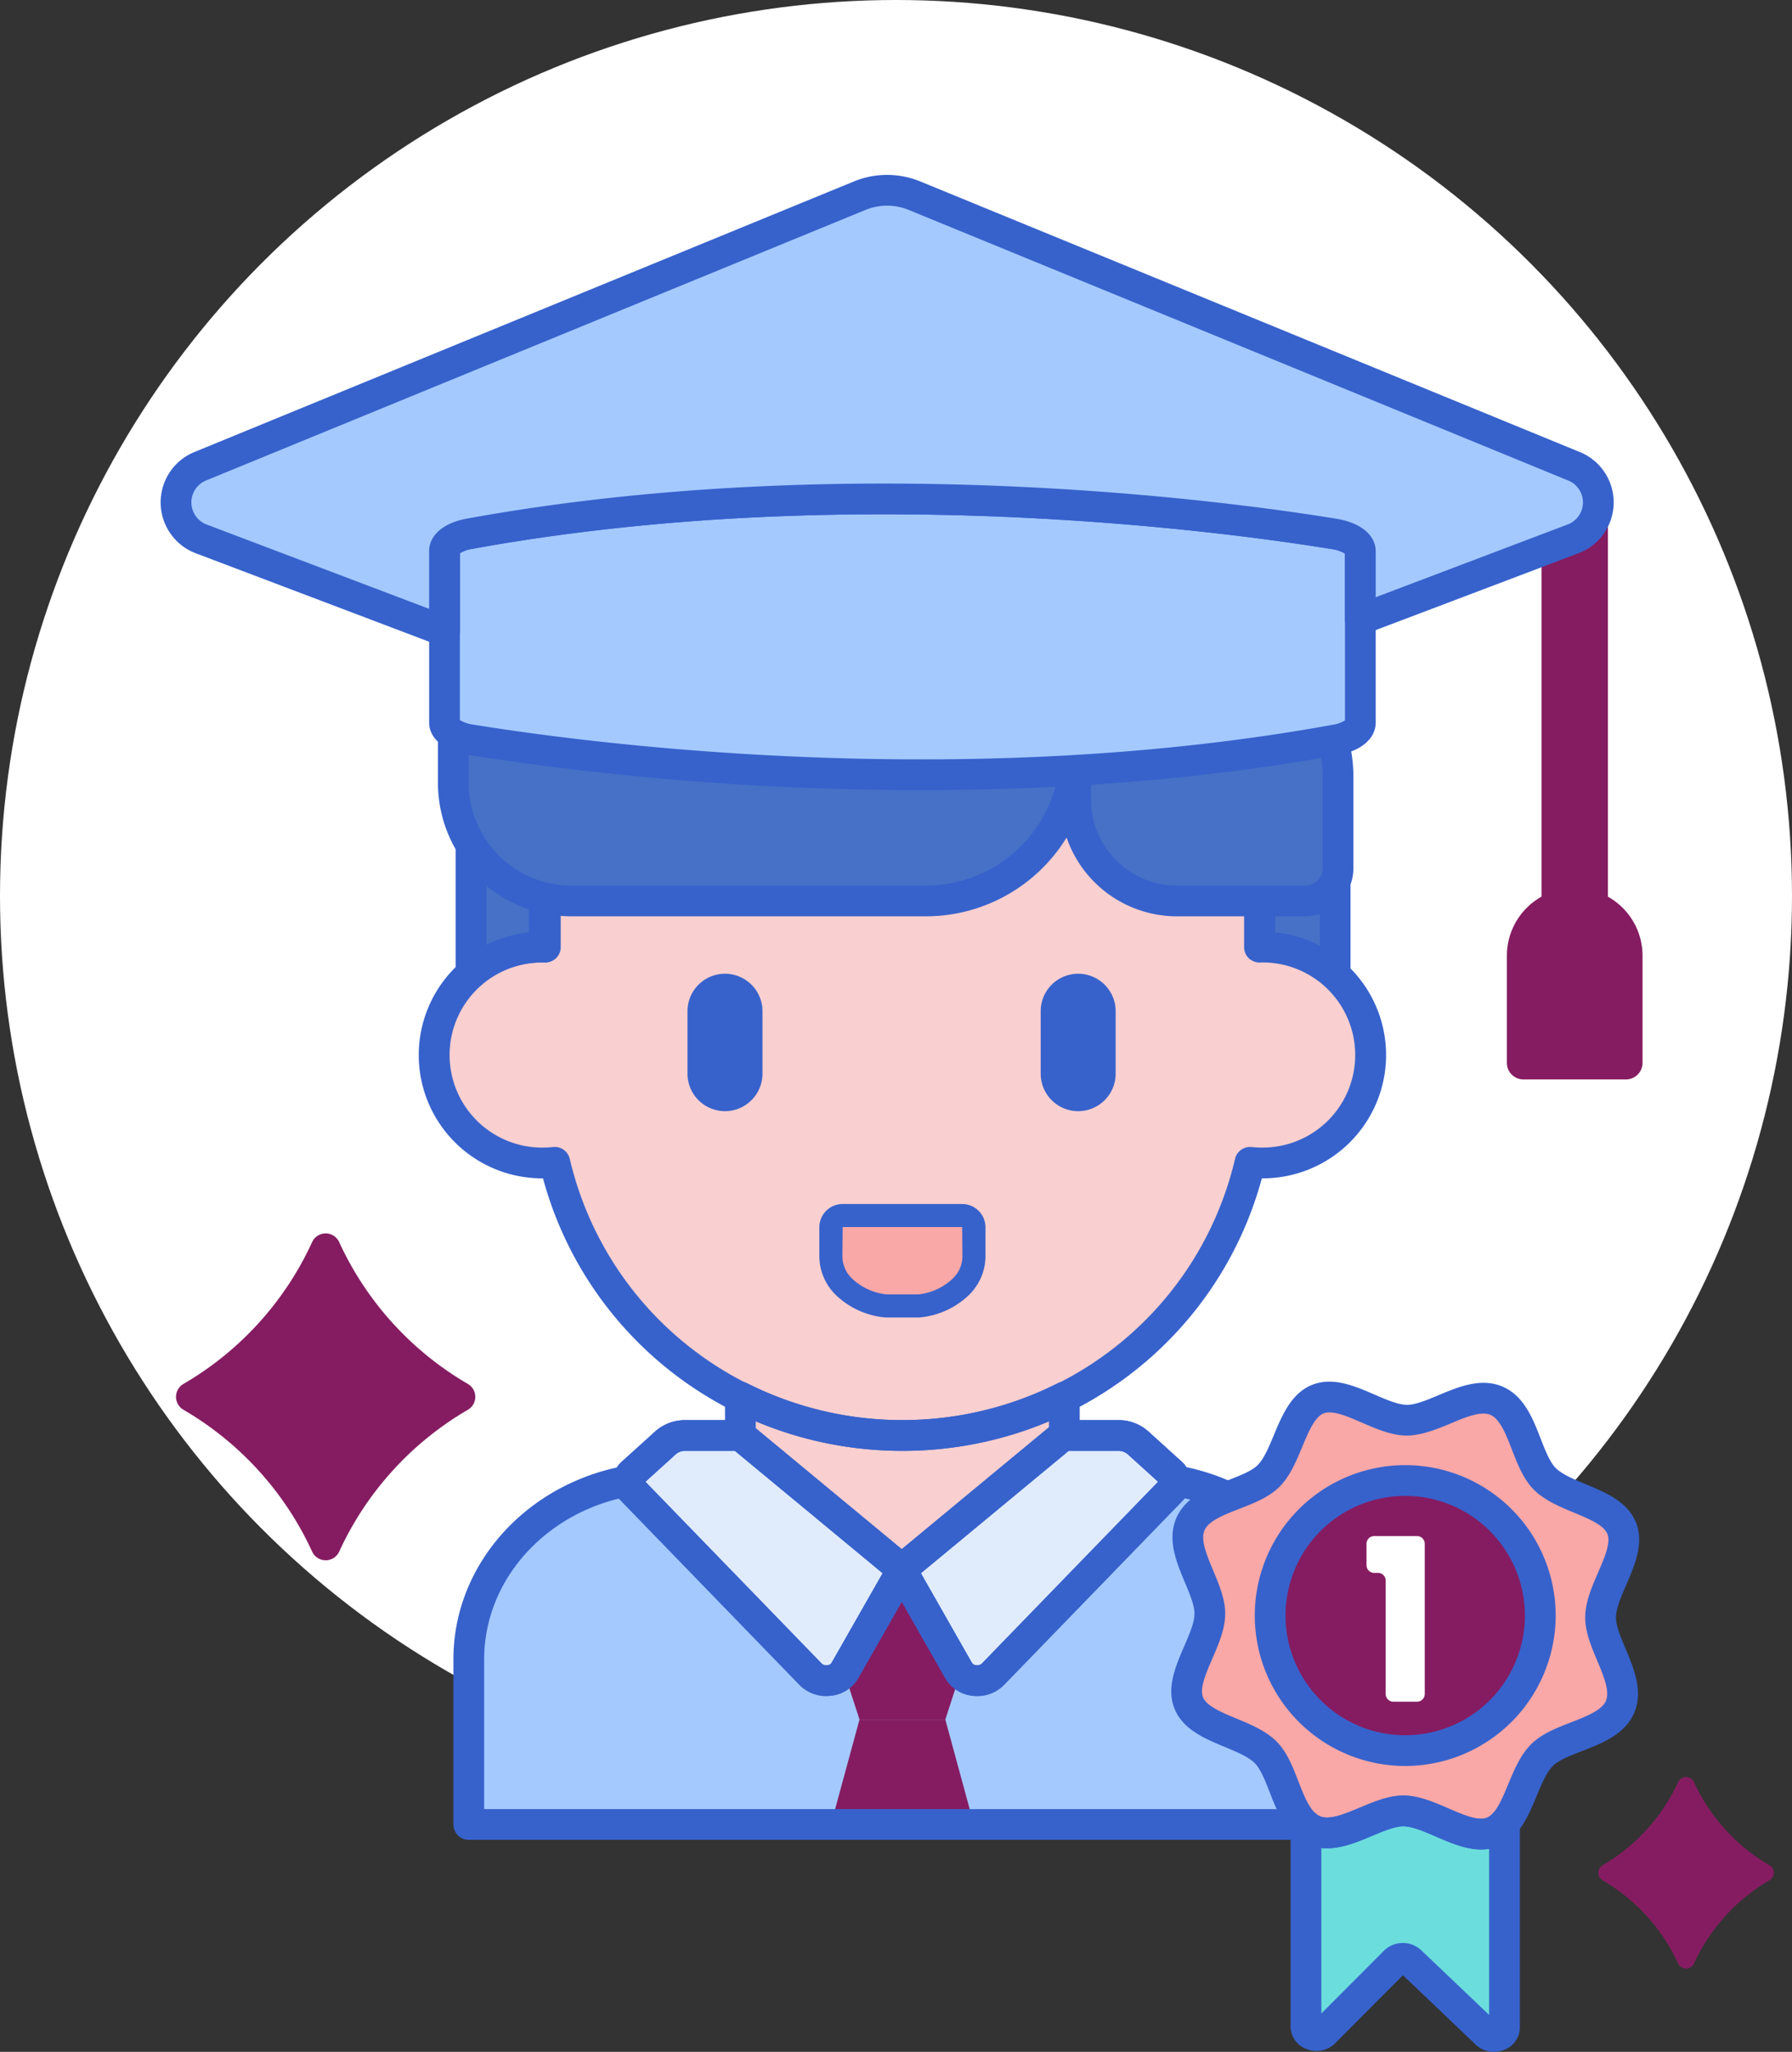 <svg xmlns="http://www.w3.org/2000/svg" width="502" height="574.849" viewBox="0 0 502 574.849">
  <rect x="0" y="0" width="502" height="574.849" fill="#333333" stroke="none"/>
  <g id="Group_310" data-name="Group 310" transform="translate(-10247 -1150)">
    <circle id="Ellipse_18" data-name="Ellipse 18" cx="251" cy="251" r="251" transform="translate(10247 1150)" fill="#fff"/>
    <g id="courses" transform="translate(10291.821 1199.001)">
      <path id="Path_306" data-name="Path 306" d="M268.209,338.962H250.7c-.038,0-.076-.008-.114-.008l0,.008H135.431c-30.419,0-55.083,22.806-55.083,50.932v46.238H323.3V389.893c0-28.126-24.665-50.932-55.087-50.932Zm0,0" transform="translate(6.154 26.019)" fill="#a4c9ff"/>
      <path id="Path_307" data-name="Path 307" d="M206.61,401.891H182.567l-8.017,29.489h40.08Zm0,0" transform="translate(13.385 30.851)" fill="#851c61"/>
      <path id="Path_308" data-name="Path 308" d="M193.034,362.784l.585-.484h-1.173Zm0,0" transform="translate(14.759 27.812)" fill="#f9a7a7"/>
      <path id="Path_309" data-name="Path 309" d="M210.07,391.131l-15.924-27.966-15.929,27.966c-.072.126-.177.219-.257.336l4.349,13.4h24.042l4.236-13.056a5.141,5.141,0,0,1-.517-.677Zm0,0" transform="translate(13.647 27.878)" fill="#851c61"/>
      <path id="Path_310" data-name="Path 310" d="M323.6,440.745H80.655a4.307,4.307,0,0,1-4.307-4.307V390.2c0-30.461,26.646-55.239,59.39-55.239H250.67a4.146,4.146,0,0,1,.458,0h17.392c32.749,0,59.39,24.782,59.39,55.239v46.238a4.307,4.307,0,0,1-4.307,4.307ZM84.962,432.131H319.3V390.2c0-25.708-22.78-46.625-50.776-46.625H135.739c-28,0-50.776,20.917-50.776,46.625Zm0,0" transform="translate(5.847 25.712)" fill="#3762cc"/>
      <path id="Path_311" data-name="Path 311" d="M305.4,185.313H285.844q.29,3.7.294,7.474v9.363c.215,0,.416-.029.631-.029a30.538,30.538,0,0,1,20.5,7.886V185.149a11.955,11.955,0,0,1-1.872.164Zm0,0" transform="translate(21.929 14.213)" fill="#4671c6"/>
      <path id="Path_312" data-name="Path 312" d="M307.576,214.62a4.3,4.3,0,0,1-2.881-1.11,26.3,26.3,0,0,0-17.619-6.776c-.21.017-.379.025-.547.029a4.423,4.423,0,0,1-3.1-1.228,4.325,4.325,0,0,1-1.291-3.079v-9.363c0-2.36-.093-4.761-.278-7.142a4.3,4.3,0,0,1,4.294-4.639h19.558a7.437,7.437,0,0,0,1.19-.114,4.309,4.309,0,0,1,4.98,4.257v24.858a4.3,4.3,0,0,1-2.557,3.933,4.252,4.252,0,0,1-1.75.374Zm-16.829-16.307a34.847,34.847,0,0,1,12.522,3.79V189.926H290.7q.05,1.59.05,3.167Zm0,0" transform="translate(21.622 13.905)" fill="#3762cc"/>
      <path id="Path_313" data-name="Path 313" d="M196.4,328.757a100.22,100.22,0,0,1-45.388-10.78v20.61a10.172,10.172,0,0,0,.252,2.116h.013a10.489,10.489,0,0,0,.652,2.01c.038.084.072.168.114.252.122.265.261.522.408.774s.3.484.471.715c.088.126.168.261.265.383l6.448,8.194a45.773,45.773,0,0,0,25.4,16.437c1.354.315,2.759.589,4.206.808a45.944,45.944,0,0,0,42.911-17.645l9.4-12.122a10.094,10.094,0,0,0,.215-1.981V317.989A100.245,100.245,0,0,1,196.4,328.757Zm0,0" transform="translate(11.578 24.409)" fill="#f9cfcf"/>
      <path id="Path_314" data-name="Path 314" d="M303.173,208.642c-.215,0-.421.025-.635.029v-9.363c0-54.747-44.782-99.125-100.025-99.125s-100.03,44.379-100.03,99.125v9.363c-.21,0-.421-.029-.631-.029a30.243,30.243,0,1,0,0,60.484,31.152,31.152,0,0,0,3.272-.181c10.322,43.853,49.99,76.53,97.384,76.53s87.062-32.677,97.384-76.53a31.169,31.169,0,0,0,3.277.181,30.243,30.243,0,1,0,0-60.484Zm0,0" transform="translate(5.462 7.691)" fill="#f9cfcf"/>
      <path id="Path_315" data-name="Path 315" d="M147.749,246.35a10.51,10.51,0,0,1-10.5-10.5v-17.5a10.5,10.5,0,1,1,21,0v17.5A10.509,10.509,0,0,1,147.749,246.35Zm0,0" transform="translate(10.522 15.955)" fill="#3762cc"/>
      <path id="Path_316" data-name="Path 316" d="M239.636,246.35a10.51,10.51,0,0,1-10.5-10.5v-17.5a10.5,10.5,0,1,1,21,0v17.5A10.509,10.509,0,0,1,239.636,246.35Zm0,0" transform="translate(17.575 15.955)" fill="#3762cc"/>
      <path id="Path_317" data-name="Path 317" d="M202.818,350.089c-47.521,0-88.417-31.218-100.686-76.349a34.538,34.538,0,0,1-3.647-68.909v-5.216c0-57.035,46.806-103.432,104.337-103.432s104.332,46.4,104.332,103.432v5.216a34.538,34.538,0,0,1-3.642,68.909C291.235,318.871,250.339,350.089,202.818,350.089Zm-97.38-85.144a4.308,4.308,0,0,1,4.189,3.323c10.145,43.1,48.467,73.207,93.191,73.207s83.045-30.107,93.191-73.207a4.33,4.33,0,0,1,4.648-3.3,26.477,26.477,0,0,0,2.822.156,25.936,25.936,0,1,0,.042-51.87c-.257.017-.421.025-.589.029a4.467,4.467,0,0,1-3.1-1.228,4.325,4.325,0,0,1-1.291-3.079v-9.363c0-52.286-42.94-94.818-95.723-94.818S107.1,147.33,107.1,199.616v9.363a4.325,4.325,0,0,1-1.291,3.079,4.474,4.474,0,0,1-3.1,1.228q-.259-.006-.5-.025h-.013a25.934,25.934,0,1,0-.03,51.865,26.477,26.477,0,0,0,2.822-.156A4.247,4.247,0,0,1,105.439,264.945Zm0,0" transform="translate(5.156 7.383)" fill="#3762cc"/>
      <path id="Path_318" data-name="Path 318" d="M80.922,174.172V210.3a30.535,30.535,0,0,1,19.895-7.34c.21,0,.416.025.631.029v-9.363c0-2.822.139-5.607.379-8.362A45.707,45.707,0,0,1,80.922,174.172Zm0,0" transform="translate(6.198 13.37)" fill="#4671c6"/>
      <path id="Path_319" data-name="Path 319" d="M81.229,214.917a4.316,4.316,0,0,1-4.307-4.307v-36.13a4.306,4.306,0,0,1,7.239-3.155A41.49,41.49,0,0,0,103.1,181.377a4.306,4.306,0,0,1,3.327,4.568c-.244,2.81-.362,5.422-.362,7.992V203.3a4.312,4.312,0,0,1-1.3,3.079,4.521,4.521,0,0,1-3.1,1.228c-.172,0-.341-.013-.509-.025h-.021a26.322,26.322,0,0,0-17.115,6.3,4.323,4.323,0,0,1-2.8,1.031Zm4.307-31.689v19.407a34.951,34.951,0,0,1,11.912-3.478v-5.22c0-1.682.042-3.382.139-5.127a50.2,50.2,0,0,1-12.05-5.582Zm0,0" transform="translate(5.891 13.063)" fill="#3762cc"/>
      <path id="Path_320" data-name="Path 320" d="M368.729,212.551a9.315,9.315,0,0,1-9.3-9.325V86.091a9.3,9.3,0,1,1,18.608,0V203.226A9.312,9.312,0,0,1,368.729,212.551Zm0,0" transform="translate(27.577 5.893)" fill="#851c61"/>
      <path id="Path_321" data-name="Path 321" d="M383.776,239.171H355.065a4.642,4.642,0,0,1-4.644-4.644V204.512a18.963,18.963,0,0,1,18.965-18.961h.072a18.963,18.963,0,0,1,18.965,18.961v30.015a4.648,4.648,0,0,1-4.648,4.644Zm0,0" transform="translate(26.886 14.244)" fill="#851c61"/>
      <path id="Path_322" data-name="Path 322" d="M302.538,194.128H266.6a28.368,28.368,0,0,1-28.37-28.37V137.952a17.022,17.022,0,0,1,17.018-17.022h18.061a38.432,38.432,0,0,1,38.431,38.431v25.565a9.2,9.2,0,0,1-9.2,9.2Zm0,0" transform="translate(18.273 9.283)" fill="#4671c6"/>
      <path id="Path_323" data-name="Path 323" d="M302.845,198.743H266.9a32.713,32.713,0,0,1-32.677-32.677V138.259a21.351,21.351,0,0,1,21.325-21.329h18.061a42.786,42.786,0,0,1,42.738,42.738v25.565a13.52,13.52,0,0,1-13.506,13.51Zm-47.289-73.2a12.729,12.729,0,0,0-12.715,12.715v27.807A24.093,24.093,0,0,0,266.9,190.128h35.941a4.9,4.9,0,0,0,4.9-4.9V159.668a34.166,34.166,0,0,0-34.124-34.124Zm0,0" transform="translate(17.966 8.976)" fill="#3762cc"/>
      <path id="Path_324" data-name="Path 324" d="M208.733,194.352H109.367A33.045,33.045,0,0,1,76.324,161.3V150.419a32.393,32.393,0,0,1,32.391-32.4H223.092a27.563,27.563,0,0,1,27.563,27.563v6.843a41.923,41.923,0,0,1-41.922,41.922Zm0,0" transform="translate(5.845 9.06)" fill="#4671c6"/>
      <path id="Path_325" data-name="Path 325" d="M209.04,198.966H109.679a37.4,37.4,0,0,1-37.354-37.354v-10.89a36.74,36.74,0,0,1,36.7-36.7H223.4a31.906,31.906,0,0,1,31.87,31.87v6.843a46.281,46.281,0,0,1-46.229,46.229ZM109.023,122.637a28.118,28.118,0,0,0-28.084,28.088v10.885a28.774,28.774,0,0,0,28.74,28.74H209.04a37.659,37.659,0,0,0,37.615-37.615v-6.843A23.283,23.283,0,0,0,223.4,122.637Zm0,0" transform="translate(5.538 8.753)" fill="#3762cc"/>
      <path id="Path_326" data-name="Path 326" d="M323.2,94.1c-28.555-4.656-135.5-19.445-242.188-.042-4.236.77-6.982,2.7-6.982,4.8v48.072c0,2.183,2.927,4.126,7.382,4.85,28.551,4.656,135.5,19.445,242.188.042,4.231-.77,6.978-2.7,6.978-4.8V98.958c0-2.183-2.923-4.126-7.378-4.854Zm0,0" transform="translate(5.669 6.473)" fill="#a4c9ff"/>
      <path id="Path_327" data-name="Path 327" d="M207.929,166.188a819.9,819.9,0,0,1-126.9-9.846c-6.78-1.106-10.995-4.6-10.995-9.1V99.269c0-4.492,4.034-7.954,10.519-9.136,106.81-19.424,213.5-4.887,243.651.029,6.784,1.106,10.995,4.593,10.995,9.1v47.971c0,4.492-4.029,7.954-10.52,9.131-40.29,7.327-80.589,9.821-116.749,9.821ZM78.646,146.563a9.446,9.446,0,0,0,3.769,1.279c29.817,4.858,135.293,19.226,240.724.05a8.9,8.9,0,0,0,3.445-1.232V99.942a9.417,9.417,0,0,0-3.769-1.279C293.007,93.8,187.547,79.429,82.1,98.613a8.951,8.951,0,0,0-3.449,1.228Zm248.181-46.41h.021Zm0,0" transform="translate(5.362 6.165)" fill="#3762cc"/>
      <path id="Path_328" data-name="Path 328" d="M196.06,375.377a48.276,48.276,0,0,1-7.155-.534c-1.523-.227-3.054-.522-4.551-.875A50.223,50.223,0,0,1,156.552,356l-6.448-8.2c-.122-.151-.252-.341-.383-.534-.231-.324-.463-.673-.673-1.035a12.788,12.788,0,0,1-.6-1.136c-.021-.042-.118-.261-.139-.307a14.831,14.831,0,0,1-.854-2.507,3.556,3.556,0,0,1-.1-.379,14.112,14.112,0,0,1-.345-3.012v-20.61a4.306,4.306,0,0,1,6.25-3.844,96.627,96.627,0,0,0,86.865.013,4.3,4.3,0,0,1,6.246,3.844v20.538a14.537,14.537,0,0,1-.294,2.822,4.294,4.294,0,0,1-.82,1.8l-9.4,12.126a50.583,50.583,0,0,1-39.8,19.794Zm-40.337-35.533c.025.084.046.172.067.265a6.155,6.155,0,0,0,.387,1.182,5.526,5.526,0,0,0,.29.58c.072.122.16.248.248.37.034.05.16.231.189.282l6.414,8.16a41.6,41.6,0,0,0,23,14.9c1.274.3,2.574.547,3.865.744a41.658,41.658,0,0,0,38.864-16.021l8.7-11.23c0-.08.008-.16.008-.236V325.055a105.449,105.449,0,0,1-82.137-.013V338.9a5.381,5.381,0,0,0,.1.942Zm0,0" transform="translate(11.272 24.102)" fill="#3762cc"/>
      <path id="Path_329" data-name="Path 329" d="M153.246,327.988H137.784a8.247,8.247,0,0,0-5.531,2.069l-9.279,8.408a3.214,3.214,0,0,0-.172,4.719l50.12,51.693a6.21,6.21,0,0,0,9.6-1.047l16.1-28.269Zm0,0" transform="translate(9.34 25.178)" fill="#e0ebfc"/>
      <path id="Path_330" data-name="Path 330" d="M238.208,327.988H253.67a8.266,8.266,0,0,1,5.535,2.069l9.279,8.408a3.21,3.21,0,0,1,.168,4.719l-50.12,51.693a6.21,6.21,0,0,1-9.6-1.047l-16.1-28.269Zm0,0" transform="translate(14.789 25.178)" fill="#e0ebfc"/>
      <g id="Group_309" data-name="Group 309" transform="translate(126.885 348.859)">
        <path id="Path_331" data-name="Path 331" d="M177.633,401.292a10.468,10.468,0,0,1-7.5-3.1l-50.12-51.7a7.52,7.52,0,0,1,.374-10.915l9.279-8.4a12.507,12.507,0,0,1,8.425-3.184h15.462a4.3,4.3,0,0,1,2.747.988l45.375,37.577a4.293,4.293,0,0,1,.993,5.443l-16.1,28.269A10.021,10.021,0,0,1,179,401.2a10.588,10.588,0,0,1-1.363.088Zm-50.684-60.03,49.376,50.928a1.912,1.912,0,0,0,1.59.471,1.545,1.545,0,0,0,1.174-.656L193.4,366.882,152.005,332.6H138.1a3.958,3.958,0,0,0-2.641.951Zm0,0" transform="translate(-117.852 -323.988)" fill="#3762cc"/>
        <path id="Path_332" data-name="Path 332" d="M214.434,401.292a11.4,11.4,0,0,1-1.363-.084,10.025,10.025,0,0,1-7.575-4.938L189.4,368a4.3,4.3,0,0,1,.993-5.447l45.375-37.573a4.294,4.294,0,0,1,2.747-.993h15.462a12.5,12.5,0,0,1,8.425,3.184l9.283,8.408a7.524,7.524,0,0,1,.37,10.915l-50.12,51.7a10.474,10.474,0,0,1-7.5,3.1Zm-15.764-34.41,14.309,25.127a1.568,1.568,0,0,0,1.178.652,1.912,1.912,0,0,0,1.59-.471l49.376-50.928-8.5-7.706a3.962,3.962,0,0,0-2.641-.955h-13.91Zm0,0" transform="translate(-112.403 -323.988)" fill="#3762cc"/>
        <path id="Path_333" data-name="Path 333" d="M177.633,401.292a10.468,10.468,0,0,1-7.5-3.1l-50.12-51.7a7.52,7.52,0,0,1,.374-10.915l9.279-8.4a12.507,12.507,0,0,1,8.425-3.184h15.462a4.3,4.3,0,0,1,2.747.988l45.375,37.577a4.293,4.293,0,0,1,.993,5.443l-16.1,28.269A10.021,10.021,0,0,1,179,401.2a10.588,10.588,0,0,1-1.363.088Zm-50.684-60.03,49.376,50.928a1.912,1.912,0,0,0,1.59.471,1.545,1.545,0,0,0,1.174-.656L193.4,366.882,152.005,332.6H138.1a3.958,3.958,0,0,0-2.641.951Zm0,0" transform="translate(-117.852 -323.988)" fill="#3762cc"/>
        <path id="Path_334" data-name="Path 334" d="M214.434,401.292a11.4,11.4,0,0,1-1.363-.084,10.025,10.025,0,0,1-7.575-4.938L189.4,368a4.3,4.3,0,0,1,.993-5.447l45.375-37.573a4.294,4.294,0,0,1,2.747-.993h15.462a12.5,12.5,0,0,1,8.425,3.184l9.283,8.408a7.524,7.524,0,0,1,.37,10.915l-50.12,51.7a10.474,10.474,0,0,1-7.5,3.1Zm-15.764-34.41,14.309,25.127a1.568,1.568,0,0,0,1.178.652,1.912,1.912,0,0,0,1.59-.471l49.376-50.928-8.5-7.706a3.962,3.962,0,0,0-2.641-.955h-13.91Zm0,0" transform="translate(-112.403 -323.988)" fill="#3762cc"/>
      </g>
      <path id="Path_335" data-name="Path 335" d="M211.325,270.758H177.852a3.3,3.3,0,0,0-3.3,3.3v8.261a12.014,12.014,0,0,0,3.71,8.45,19.773,19.773,0,0,0,11.764,5.321h9.131a19.759,19.759,0,0,0,11.76-5.321,12.009,12.009,0,0,0,3.714-8.45V274.06a3.306,3.306,0,0,0-3.306-3.3Zm0,0" transform="translate(13.385 20.784)" fill="#f9a7a7"/>
      <path id="Path_336" data-name="Path 336" d="M199.386,299.552h-9.131a2.666,2.666,0,0,1-.366-.021,22.892,22.892,0,0,1-13.691-6.254,15.265,15.265,0,0,1-4.648-10.721v-8.261a6.539,6.539,0,0,1,6.532-6.536h33.472a6.543,6.543,0,0,1,6.536,6.536v8.261a15.27,15.27,0,0,1-4.652,10.721,22.88,22.88,0,0,1-13.687,6.254,2.666,2.666,0,0,1-.366.021Zm-8.938-6.461H199.2a16.584,16.584,0,0,0,9.657-4.366,8.732,8.732,0,0,0,2.78-6.17l-.076-8.337H178.083l-.072,8.337a8.756,8.756,0,0,0,2.772,6.17,16.609,16.609,0,0,0,9.666,4.366Zm0,0" transform="translate(13.155 20.554)" fill="#3762cc"/>
      <path id="Path_337" data-name="Path 337" d="M388.536,404.761c-3.18,7.5-16.362,8.114-21.83,13.485-5.67,5.565-6.612,18.662-13.868,21.594s-17.031-5.834-24.98-5.9c-7.664-.063-17.573,8.648-25.068,5.464s-8.118-16.358-13.485-21.83c-5.569-5.67-18.667-6.612-21.6-13.868s5.838-17.031,5.9-24.976c.063-7.668-8.648-17.577-5.464-25.073s16.362-8.114,21.83-13.485c5.67-5.569,6.616-18.667,13.872-21.6s17.026,5.838,24.976,5.9c7.664.067,17.573-8.644,25.068-5.464s8.118,16.362,13.489,21.834c5.565,5.67,18.662,6.612,21.594,13.868s-5.838,17.031-5.9,24.976c-.063,7.664,8.644,17.573,5.464,25.073Zm0,0" transform="translate(20.49 24.409)" fill="#f9a7a7"/>
      <path id="Path_338" data-name="Path 338" d="M364.508,377.542A37.836,37.836,0,1,1,326.674,339.7,37.833,37.833,0,0,1,364.508,377.542Zm0,0" transform="translate(22.158 26.077)" fill="#851c61"/>
      <path id="Path_339" data-name="Path 339" d="M350.456,431.573c-7.256,2.932-17.031-5.834-24.98-5.9-7.664-.063-17.573,8.643-25.068,5.464a8.708,8.708,0,0,1-2.259-1.43V486.05c0,2.355,3.369,3.445,5.14,1.661l19.781-19.857a3.225,3.225,0,0,1,4.374-.05l21.232,20.223c1.8,1.716,5.089.61,5.089-1.716V429.146a9.022,9.022,0,0,1-3.31,2.427Zm0,0" transform="translate(22.873 32.676)" fill="#6bdddd"/>
      <path id="Path_340" data-name="Path 340" d="M349.915,445.056c-4.311,0-8.656-1.884-12.618-3.6-3.268-1.417-6.646-2.881-9.165-2.9h-.05c-2.318,0-5.569,1.363-8.711,2.679-5.59,2.347-11.928,5-17.956,2.444s-8.522-8.963-10.717-14.612c-1.245-3.2-2.528-6.507-4.16-8.168-1.762-1.8-5.165-3.209-8.458-4.58-5.485-2.28-11.7-4.862-14.057-10.692s.324-12,2.684-17.455c1.417-3.268,2.881-6.65,2.906-9.169.017-2.322-1.354-5.6-2.684-8.761-2.343-5.59-5-11.924-2.44-17.956s8.963-8.517,14.612-10.717c3.2-1.245,6.507-2.532,8.164-4.16,1.8-1.767,3.213-5.165,4.58-8.454,2.28-5.489,4.866-11.71,10.692-14.061s12,.32,17.46,2.688c3.268,1.417,6.646,2.881,9.165,2.9,2.355,0,5.6-1.354,8.761-2.684,5.59-2.343,11.924-5,17.956-2.44s8.522,8.963,10.717,14.612c1.245,3.2,2.532,6.507,4.16,8.164,1.767,1.8,5.165,3.213,8.454,4.58,5.489,2.28,11.71,4.866,14.061,10.692s-.324,12-2.688,17.46c-1.417,3.268-2.881,6.646-2.9,9.165-.021,2.326,1.354,5.6,2.679,8.761,2.347,5.59,5,11.924,2.444,17.96s-8.963,8.517-14.612,10.717c-3.2,1.241-6.511,2.528-8.168,4.156-1.8,1.767-3.213,5.169-4.576,8.458-2.284,5.489-4.866,11.706-10.692,14.057a12.725,12.725,0,0,1-4.841.917Zm-21.834-15.117h.122c4.265.034,8.463,1.855,12.517,3.613,4.093,1.771,8.324,3.6,10.81,2.6s4.252-5.258,5.964-9.375c1.7-4.084,3.453-8.3,6.5-11.293,2.923-2.869,7.07-4.484,11.079-6.044,4.261-1.657,8.665-3.369,9.8-6.053s-.686-7.045-2.456-11.26c-1.661-3.971-3.386-8.072-3.348-12.164.034-4.269,1.851-8.467,3.609-12.522,1.775-4.093,3.609-8.32,2.6-10.806s-5.262-4.252-9.38-5.964c-4.08-1.7-8.3-3.457-11.3-6.5-2.869-2.919-4.48-7.066-6.04-11.079-1.653-4.261-3.365-8.665-6.053-9.809s-7.045.69-11.26,2.461c-3.971,1.661-8.08,3.3-12.164,3.352-4.269-.038-8.467-1.855-12.522-3.613-4.093-1.775-8.324-3.613-10.806-2.6s-4.257,5.262-5.964,9.375c-1.7,4.084-3.453,8.307-6.5,11.3-2.923,2.869-7.07,4.479-11.083,6.044-4.257,1.653-8.66,3.365-9.8,6.053s.686,7.045,2.452,11.26c1.666,3.971,3.386,8.072,3.352,12.164-.038,4.269-1.855,8.467-3.613,12.522-1.771,4.088-3.6,8.32-2.6,10.806s5.262,4.257,9.38,5.968c4.08,1.7,8.307,3.453,11.3,6.5,2.869,2.919,4.479,7.066,6.04,11.083,1.657,4.257,3.369,8.66,6.057,9.8s7.041-.69,11.256-2.461c3.928-1.649,7.992-3.352,12.042-3.352Zm60.761-24.871h.021Zm0,0" transform="translate(20.184 24.102)" fill="#3762cc"/>
      <path id="Path_341" data-name="Path 341" d="M351.121,493.478a7.374,7.374,0,0,1-5.106-2.027l-20.4-19.432L306.649,491.06a7.458,7.458,0,0,1-8.177,1.569,6.742,6.742,0,0,1-4.324-6.271V430.012a4.307,4.307,0,0,1,7.1-3.281,4.633,4.633,0,0,0,1.152.749c2.688,1.136,7.041-.69,11.26-2.456,3.966-1.661,8.038-3.365,12.164-3.352,4.265.038,8.463,1.855,12.517,3.613,4.093,1.775,8.324,3.609,10.81,2.6a4.807,4.807,0,0,0,1.72-1.308,4.307,4.307,0,0,1,7.512,2.877v57.165a6.753,6.753,0,0,1-4.236,6.233,7.724,7.724,0,0,1-3.024.622Zm-25.527-30.49a7.406,7.406,0,0,1,5.127,2l19.045,18.141V436.6c-5.026.841-10.2-1.4-14.852-3.415-3.268-1.417-6.646-2.881-9.165-2.9h-.05c-2.318,0-5.569,1.363-8.711,2.679-4.446,1.863-9.371,3.937-14.225,3.4v46.385l17.565-17.636A7.414,7.414,0,0,1,325.594,462.988Zm0,0" transform="translate(22.566 32.369)" fill="#3762cc"/>
      <path id="Path_342" data-name="Path 342" d="M326.982,419.989a42.143,42.143,0,1,1,42.141-42.141A42.192,42.192,0,0,1,326.982,419.989Zm0-75.672a33.529,33.529,0,1,0,33.527,33.531A33.571,33.571,0,0,0,326.982,344.317Zm0,0" transform="translate(21.851 25.77)" fill="#3762cc"/>
      <path id="Path_343" data-name="Path 343" d="M313.9,356.318v6.006a2.155,2.155,0,0,0,2.154,2.154h1.064a2.155,2.155,0,0,1,2.154,2.154v31.777a2.155,2.155,0,0,0,2.154,2.154h6.637a2.155,2.155,0,0,0,2.154-2.154v-42.09a2.155,2.155,0,0,0-2.154-2.154H316.052a2.152,2.152,0,0,0-2.154,2.154Zm0,0" transform="translate(24.082 27.187)" fill="#fff"/>
      <path id="Path_344" data-name="Path 344" d="M42.312,277.841A88.813,88.813,0,0,1,6.3,317.559a4.189,4.189,0,0,0,0,7.285,88.818,88.818,0,0,1,36.013,39.718,4.168,4.168,0,0,0,7.575,0A88.792,88.792,0,0,1,85.9,324.844a4.189,4.189,0,0,0,0-7.285,88.825,88.825,0,0,1-36.017-39.718,4.164,4.164,0,0,0-7.571,0Zm0,0" transform="translate(0.307 21.142)" fill="#851c61"/>
      <path id="Path_345" data-name="Path 345" d="M396.563,418.261a52.066,52.066,0,0,1-21.115,23.285,2.458,2.458,0,0,0,0,4.273A52.066,52.066,0,0,1,396.563,469.1a2.445,2.445,0,0,0,4.442,0,52.1,52.1,0,0,1,21.11-23.285,2.458,2.458,0,0,0,0-4.273A52.033,52.033,0,0,1,401,418.261,2.445,2.445,0,0,0,396.563,418.261Zm0,0" transform="translate(28.712 31.998)" fill="#851c61"/>
      <path id="Path_346" data-name="Path 346" d="M396.08,81.438l-185-75.912a20.246,20.246,0,0,0-15.411,0L10.724,81.417c-8.854,3.63-8.686,16.766.252,20.151L79.393,127.5V105.03c0-2.1,2.747-4.029,6.982-4.8,106.688-19.4,213.632-4.614,242.188.042,4.454.723,7.378,2.667,7.378,4.85v19.125l59.887-22.7c8.917-3.382,9.081-16.492.252-20.114Zm0,0" transform="translate(0.307 0.307)" fill="#a4c9ff"/>
      <path id="Path_347" data-name="Path 347" d="M79.7,132.118a4.283,4.283,0,0,1-1.527-.282L9.757,105.905A15.254,15.254,0,0,1,9.4,77.737L194.342,1.851a24.479,24.479,0,0,1,18.679,0l185,75.912a15.228,15.228,0,0,1-.362,28.122l-59.882,22.7a4.31,4.31,0,0,1-5.834-4.029V106.107a9.388,9.388,0,0,0-3.764-1.279C298.364,99.966,192.9,85.6,87.453,104.774a8.871,8.871,0,0,0-3.445,1.232v21.8a4.3,4.3,0,0,1-4.307,4.307ZM203.68,8.614a15.956,15.956,0,0,0-6.069,1.207L12.668,85.708a6.643,6.643,0,0,0,.147,12.143l62.578,23.723V105.435c0-4.492,4.034-7.954,10.519-9.136,106.806-19.424,213.5-4.887,243.651.034,6.784,1.1,10.995,4.589,10.995,9.1v12.888L394.607,97.83a6.618,6.618,0,0,0,.143-12.1l-185-75.912a15.993,15.993,0,0,0-6.074-1.207Zm0,0" transform="translate(0)" fill="#3762cc"/>
    </g>
  </g>
</svg>
